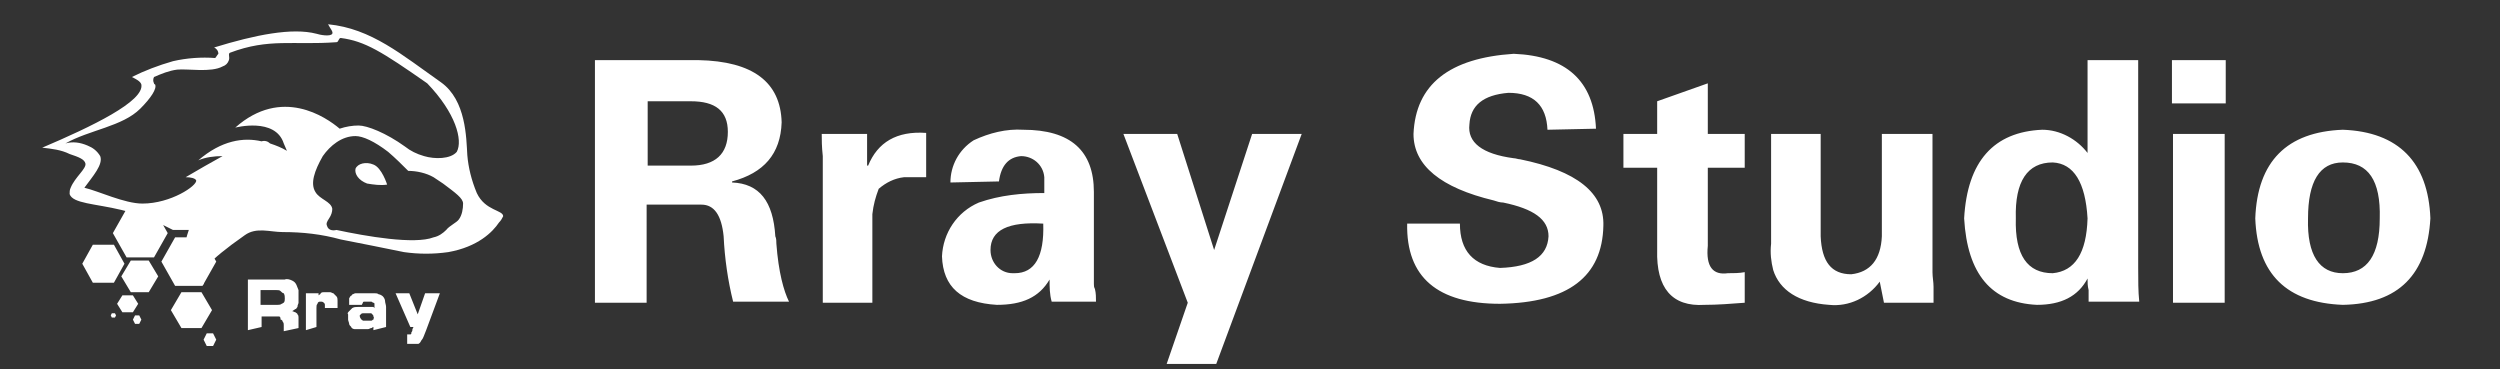 <?xml version="1.0" encoding="utf-8"?>
<!-- Generator: Adobe Illustrator 22.0.1, SVG Export Plug-In . SVG Version: 6.00 Build 0)  -->
<svg version="1.1" id="logo" xmlns="http://www.w3.org/2000/svg" xmlns:xlink="http://www.w3.org/1999/xlink" x="0px" y="0px"
	 viewBox="0 0 237 35" style="enable-background:new 0 0 237 35;" xml:space="preserve">
<rect x="0" y="0" width="237" height="35" fill="#333333" stroke="none"/>
<style type="text/css">
	.st0{fill:#FFFFFF;}
</style>
<path id="Rray_Studio" class="st0" d="M61.4,15.7h4.1c2.3,0,3.5-1.1,3.5-3.2c0-2-1.2-2.9-3.5-2.9h-4.1C61.4,9.6,61.4,15.7,61.4,15.7
	z M61.4,28.7h-5V5.7h9.8c5.2,0.1,7.8,2.1,7.9,5.9c-0.1,3-1.7,4.8-4.7,5.6v0.1c2.6,0.1,3.9,1.8,4.1,5.1c0.1,0.2,0.1,0.5,0.1,0.7
	c0.2,2.7,0.7,4.5,1.2,5.5h-5.3c-0.5-2-0.8-4.1-0.9-6.2c-0.2-2-0.9-3-2.1-3h-5.2V28.7L61.4,28.7z M82.2,12.7v3h0.1
	c0.9-2.2,2.7-3.3,5.5-3.1v4.2h-2.1c-0.9,0.1-1.7,0.5-2.4,1.1c-0.3,0.8-0.5,1.5-0.6,2.4v8.4H78V14.8c-0.1-0.9-0.1-1.6-0.1-2.1H82.2z
	 M93.9,23.7c0,1.2,0.9,2.2,2.1,2.2c0.1,0,0.2,0,0.2,0c1.9,0,2.8-1.6,2.7-4.7C95.6,21,93.9,21.8,93.9,23.7L93.9,23.7L93.9,23.7z
	 M90.1,17.3c0-1.6,0.8-3.1,2.2-4c1.5-0.7,3.1-1.1,4.7-1c4.5,0,6.7,2,6.7,5.9v8.7c0,0.2,0,0.3,0.1,0.5c0.1,0.4,0.1,0.8,0.1,1.2h-4.2
	c-0.2-0.7-0.2-1.4-0.2-2.1c-1,1.7-2.6,2.4-5,2.4c-3.4-0.2-5.1-1.7-5.2-4.6c0.1-2.2,1.4-4.2,3.5-5.1c2-0.7,4.1-0.9,6.2-0.9v-1.5
	c-0.1-1.2-1.1-2-2.2-2c-1.2,0.1-1.9,0.9-2.1,2.4L90.1,17.3L90.1,17.3z M118.7,12.7h4.7l-8.1,21.8h-4.7l2-5.8l-6.1-16h5.1l3.5,11l0,0
	L118.7,12.7z M146.7,12.3c-0.1-2.3-1.3-3.5-3.7-3.5c-2.4,0.2-3.6,1.2-3.7,3c-0.2,1.7,1.2,2.8,4.2,3.2c0.2,0,0.4,0.1,0.6,0.1
	c5.4,1.1,8,3.2,7.9,6.3c-0.1,4.8-3.3,7.3-9.8,7.4c-5.9,0-8.9-2.5-8.8-7.6h5c0,2.6,1.3,4,3.8,4.2c3-0.1,4.5-1.1,4.6-3
	c0-1.6-1.4-2.6-4.3-3.2c-0.3,0-0.6-0.1-0.9-0.2c-5-1.2-7.6-3.3-7.6-6.3c0.2-4.7,3.4-7.2,9.5-7.6c5,0.2,7.6,2.6,7.8,7.1L146.7,12.3
	L146.7,12.3z M157.1,12.7V9.6l4.8-1.7v4.8h3.5v3.2h-3.5v7.4c-0.2,2,0.5,2.8,1.9,2.6c0.5,0,1.1,0,1.6-0.1v2.9
	c-1.3,0.1-2.6,0.2-3.8,0.2c-3.1,0.2-4.6-1.6-4.5-5.2v-7.8h-3.2v-3.2L157.1,12.7L157.1,12.7z M178.2,26.7c-1.1,1.5-2.9,2.4-4.8,2.2
	c-2.9-0.2-4.7-1.4-5.3-3.3c-0.2-0.8-0.3-1.6-0.2-2.5V12.7h4.7v9.7c0.1,2.4,1,3.6,2.9,3.6c1.8-0.2,2.8-1.4,2.9-3.6v-9.7h4.8v13.1
	c0,0.5,0.1,0.9,0.1,1.4v1.5h-4.7L178.2,26.7z M194.6,25.9c2.1-0.2,3.2-1.9,3.3-5.2c-0.2-3.4-1.3-5.2-3.3-5.3c-2.4,0-3.6,1.8-3.5,5.3
	C191,24.2,192.2,25.9,194.6,25.9L194.6,25.9z M197.9,5.7h4.8v19.7c0,1.2,0,2.2,0.1,3.2h-4.8v-1.1c-0.1-0.4-0.1-0.7-0.1-1.1
	c-0.9,1.7-2.5,2.5-4.8,2.5c-4.3-0.2-6.6-2.9-6.9-8.2c0.3-5.4,2.8-8.2,7.4-8.4c1.7,0,3.3,0.9,4.3,2.2l0,0L197.9,5.7L197.9,5.7z
	 M210.9,12.7v16H206v-16L210.9,12.7L210.9,12.7z M211,5.7v4.1h-5.1V5.7L211,5.7L211,5.7z M222.1,28.9c-5.3-0.2-8.1-2.9-8.3-8.2
	c0.2-5.4,3-8.2,8.3-8.4c5.3,0.2,8.1,3.1,8.3,8.4C230.1,26,227.4,28.8,222.1,28.9L222.1,28.9z M222.1,25.9c2.3,0,3.5-1.7,3.5-5.2
	c0.1-3.6-1.1-5.3-3.5-5.3c-2.2,0-3.3,1.8-3.3,5.3C218.7,24.2,219.9,25.9,222.1,25.9L222.1,25.9z"/>
<path id="椭圆_1" class="st0" d="M15.9,22.1l-1.3,2.3H12l-1.3-2.3l1.3-2.3h2.6L15.9,22.1z M20.5,24.8l-1.3,2.3h-2.6l-1.3-2.3
	l1.3-2.3h2.6L20.5,24.8z M20.1,29.4l-1,1.7h-1.9l-1-1.7l1-1.7h1.9L20.1,29.4z M19.3,32.2l0.3-0.6h0.6l0.3,0.6l-0.3,0.6h-0.6
	L19.3,32.2z M15,26.2l-0.9,1.5h-1.7l-0.9-1.5l0.9-1.5h1.7L15,26.2z M11.8,25l-1,1.8h-2l-1-1.8l1-1.8h2L11.8,25z M13.1,28.8l-0.5,0.8
	h-1l-0.5-0.8l0.5-0.8h1L13.1,28.8z M13.4,30.3l-0.2,0.4h-0.4l-0.2-0.4l0.2-0.4h0.4L13.4,30.3z M11,29.9l-0.1,0.2h-0.3l-0.1-0.2
	l0.1-0.2h0.3L11,29.9z M47.3,21.1c-0.6,0.9-2,2.3-4.8,2.8c-1.4,0.2-2.8,0.2-4.2,0c-2-0.4-3.9-0.8-6-1.2c-1.8-0.5-3.6-0.7-5.5-0.7
	c-1.2,0-2.5-0.5-3.6,0.3c-7.3,5.1-2.5,4.3-4.3,4.8c-0.1,0-0.1,0-0.2,0c-0.1,0-0.1-0.1-0.1-0.1c-0.2-0.5-1.4-2.3-1-4.2
	c0.1-0.4,0.2-0.7,0.3-1h-1.5l-1.2-0.6c-1.2-0.6-2.4-1-3.7-1.3c-2.5-0.6-4.6-0.6-4.9-1.5c0-0.2,0-0.4,0.1-0.6c0.4-1,1.5-1.8,1.4-2.3
	c-0.1-0.4-0.6-0.6-1.5-0.9C5.8,14.2,4.9,14.1,4,14c4.7-2,9.7-4.4,9.4-6c-0.1-0.3-0.5-0.5-0.9-0.7c1.2-0.6,2.5-1.1,3.9-1.5
	c1.3-0.3,2.7-0.4,4-0.3c0.1-0.1,0.2-0.3,0.3-0.4c0-0.3-0.2-0.5-0.4-0.6c3.9-1.2,7.4-1.9,9.7-1.3c0.3,0.1,1.3,0.3,1.5,0
	c0.1-0.2-0.2-0.5-0.4-0.9c4.1,0.4,7,2.9,10.7,5.5c2.4,1.7,2.4,5.3,2.5,6.9c0.1,1.2,0.4,2.4,0.9,3.6c0.8,1.7,2.5,1.6,2.5,2.2
	C47.6,20.7,47.5,20.9,47.3,21.1z M40.5,7.9c-4.3-3-5.9-4-8.2-4.3c-0.2,0-0.2,0.4-0.4,0.4c-4.1,0.3-6.4-0.4-10.1,1
	c-0.2,0.1,0,0.4-0.1,0.7c-0.1,0.3-0.3,0.5-0.6,0.6c-1.1,0.6-3.3,0.2-4.3,0.3c-0.8,0.1-1.5,0.4-2.2,0.7c-0.1,0.2-0.1,0.4,0,0.6
	c0,0,0,0.1,0.1,0.1c0.2,0.4-0.4,1.3-1.4,2.3c-1.7,1.7-4.8,2-7.1,3.3c0.7-0.2,1.4-0.1,2.1,0.2c0.5,0.2,0.9,0.5,1.2,1
	c0.3,0.8-0.7,1.9-1.5,3c1.3,0.3,3.8,1.5,5.5,1.5c2.7,0,5.2-1.7,5.1-2.2c-0.1-0.2-0.5-0.3-1-0.3c1.2-0.7,2.4-1.4,3.5-2
	c-0.8,0-1.6,0.1-2.3,0.4c2.2-1.9,4.3-2.2,6-1.8c0.3-0.1,0.6,0,0.8,0.2c0,0,0,0,0,0c0.6,0.2,1.1,0.4,1.6,0.7
	c-0.1-0.2-0.2-0.5-0.3-0.7c-0.8-2.5-4.6-1.5-4.6-1.5c4.4-3.9,8.6-1,9.9,0.1c0.6-0.2,1.2-0.3,1.8-0.3c0.8,0,2.6,0.7,4.4,2
	c0.5,0.4,1.1,0.7,1.8,0.9c1,0.3,2.5,0.3,3.1-0.4C43.9,13.3,43.2,10.7,40.5,7.9L40.5,7.9z M42,17.4c-0.3-0.2-0.6-0.4-0.9-0.6
	c-0.7-0.4-1.6-0.6-2.4-0.6c-0.6-0.6-1.2-1.2-1.9-1.8c-1.3-1-2.4-1.5-3.1-1.5c-1.3,0-2.4,0.9-3.1,1.9c-0.8,1.4-1.2,2.6-0.7,3.4
	c0.4,0.7,1.5,0.9,1.6,1.6c0,0.3-0.1,0.6-0.3,0.9C31,21,30.9,21.2,31,21.4c0.1,0.4,0.5,0.5,0.9,0.4c2.8,0.6,7.4,1.4,9.2,0.7
	c0.5-0.1,0.9-0.4,1.2-0.7c0.3-0.4,1-0.7,1.2-1c0.3-0.4,0.4-1,0.4-1.5C43.9,18.8,43.2,18.3,42,17.4L42,17.4z M34.8,17.4
	c-0.8-0.3-1.2-0.9-1.1-1.4c0.2-0.5,1-0.7,1.7-0.4c0.8,0.3,1.3,1.9,1.3,1.9C36.1,17.6,35.4,17.5,34.8,17.4L34.8,17.4z M27.7,26.6
	c0.2,0.1,0.3,0.2,0.4,0.4c0.1,0.2,0.1,0.3,0.2,0.5c0,0.2,0,0.4,0,0.6c0,0.2,0,0.4,0,0.6c0,0.1-0.1,0.2-0.1,0.4
	c-0.1,0.1-0.1,0.2-0.2,0.2l-0.3,0.2c0.1,0,0.2,0.1,0.3,0.1c0.1,0.1,0.2,0.1,0.2,0.2c0.1,0.1,0.1,0.2,0.1,0.3c0,0.1,0,0.2,0,0.3
	l0,0.7l-1.4,0.3v-0.6c0-0.1,0-0.2-0.1-0.3c0-0.1-0.1-0.2-0.2-0.2C26.6,30,26.5,30,26.4,30h-1.6v1l-1.3,0.3v-4.8h3.5
	C27.2,26.4,27.5,26.5,27.7,26.6z M26.6,27.6c-0.1-0.1-0.2-0.1-0.4-0.1h-1.5v1.4h1.6c0.1,0,0.3,0,0.4-0.1c0.1,0,0.1-0.1,0.2-0.1
	c0.1-0.1,0.1-0.3,0.1-0.4c0-0.2,0-0.3-0.1-0.5C26.8,27.8,26.7,27.7,26.6,27.6L26.6,27.6z M30.2,28c0.1-0.1,0.2-0.1,0.2-0.2
	c0.1-0.1,0.2-0.1,0.3-0.1c0.1,0,0.2,0,0.3,0c0.1,0,0.2,0,0.3,0c0.1,0,0.2,0.1,0.3,0.1c0.1,0.1,0.2,0.2,0.3,0.3
	c0.1,0.1,0.1,0.3,0.1,0.4c0,0.2,0,0.3,0,0.5v0.2h-1.2c0-0.1,0-0.2,0-0.3c0-0.1,0-0.1-0.1-0.2c0,0-0.1-0.1-0.2-0.1
	c-0.1,0-0.1,0-0.2,0c-0.1,0-0.2,0.1-0.2,0.2c-0.1,0.1-0.1,0.2-0.1,0.4V31L29,31.3v-3.5h1.2L30.2,28z M33.1,29.5
	c0.1-0.1,0.2-0.2,0.3-0.3c0.2-0.1,0.3-0.1,0.5-0.1h0.9c0,0,0.1,0,0.3,0c0.1,0,0.2,0,0.3,0l0.1,0.1c0-0.1,0-0.2,0-0.2
	c0-0.1,0-0.1,0-0.2c0-0.1-0.1-0.1-0.1-0.1c-0.1,0-0.1-0.1-0.2-0.1c-0.1,0-0.1,0-0.2,0h-0.3c-0.1,0-0.1,0-0.2,0c0,0-0.1,0-0.1,0.1
	l-0.1,0.2h-1.2l0-0.3c0-0.1,0-0.2,0-0.3c0-0.1,0.1-0.1,0.1-0.2c0.1-0.1,0.2-0.1,0.2-0.2c0.1,0,0.2-0.1,0.3-0.1c0.1,0,0.2,0,0.4,0
	h1.4c0.1,0,0.3,0,0.4,0.1c0.1,0,0.3,0.1,0.4,0.2c0.1,0.1,0.2,0.3,0.2,0.4c0,0.2,0.1,0.4,0.1,0.6l0,1.9l-1.2,0.3V31
	c-0.1,0-0.1,0.1-0.2,0.1c-0.1,0-0.2,0.1-0.3,0.1c-0.1,0-0.3,0-0.5,0H34c-0.1,0-0.3,0-0.4,0c-0.1,0-0.3-0.1-0.3-0.2
	c-0.1-0.1-0.2-0.2-0.2-0.3c0-0.1-0.1-0.3-0.1-0.4c0-0.2,0-0.3,0-0.5C32.9,29.7,33,29.6,33.1,29.5z M34.2,30.2c0,0,0,0.1,0.1,0.1
	c0,0,0.1,0.1,0.1,0.1c0.1,0,0.1,0,0.2,0h0.2c0.1,0,0.2,0,0.4,0c0.1,0,0.1-0.1,0.2-0.1c0-0.1,0.1-0.2,0-0.3c0-0.1,0-0.1-0.1-0.2
	c0,0-0.1-0.1-0.1-0.1c-0.1,0-0.2,0-0.3,0h-0.3c-0.1,0-0.1,0-0.2,0c-0.1,0-0.1,0-0.2,0.1c0,0-0.1,0.1-0.1,0.1
	C34.1,30.1,34.2,30.2,34.2,30.2z M37.5,27.8h1.3l0.8,2l0.7-2h1.4l-1.3,3.5c-0.2,0.5-0.3,0.8-0.4,0.9c-0.1,0.1-0.1,0.2-0.2,0.3
	c-0.1,0.1-0.1,0.1-0.2,0.1c-0.1,0-0.2,0-0.3,0h-0.7v-0.9c0.1,0,0.1,0,0.2,0c0,0,0.1,0,0.1,0c0.1,0,0.1-0.1,0.1-0.2
	c0.1-0.1,0.1-0.2,0.1-0.3l0.1-0.2h-0.3L37.5,27.8z"/>
</svg>

